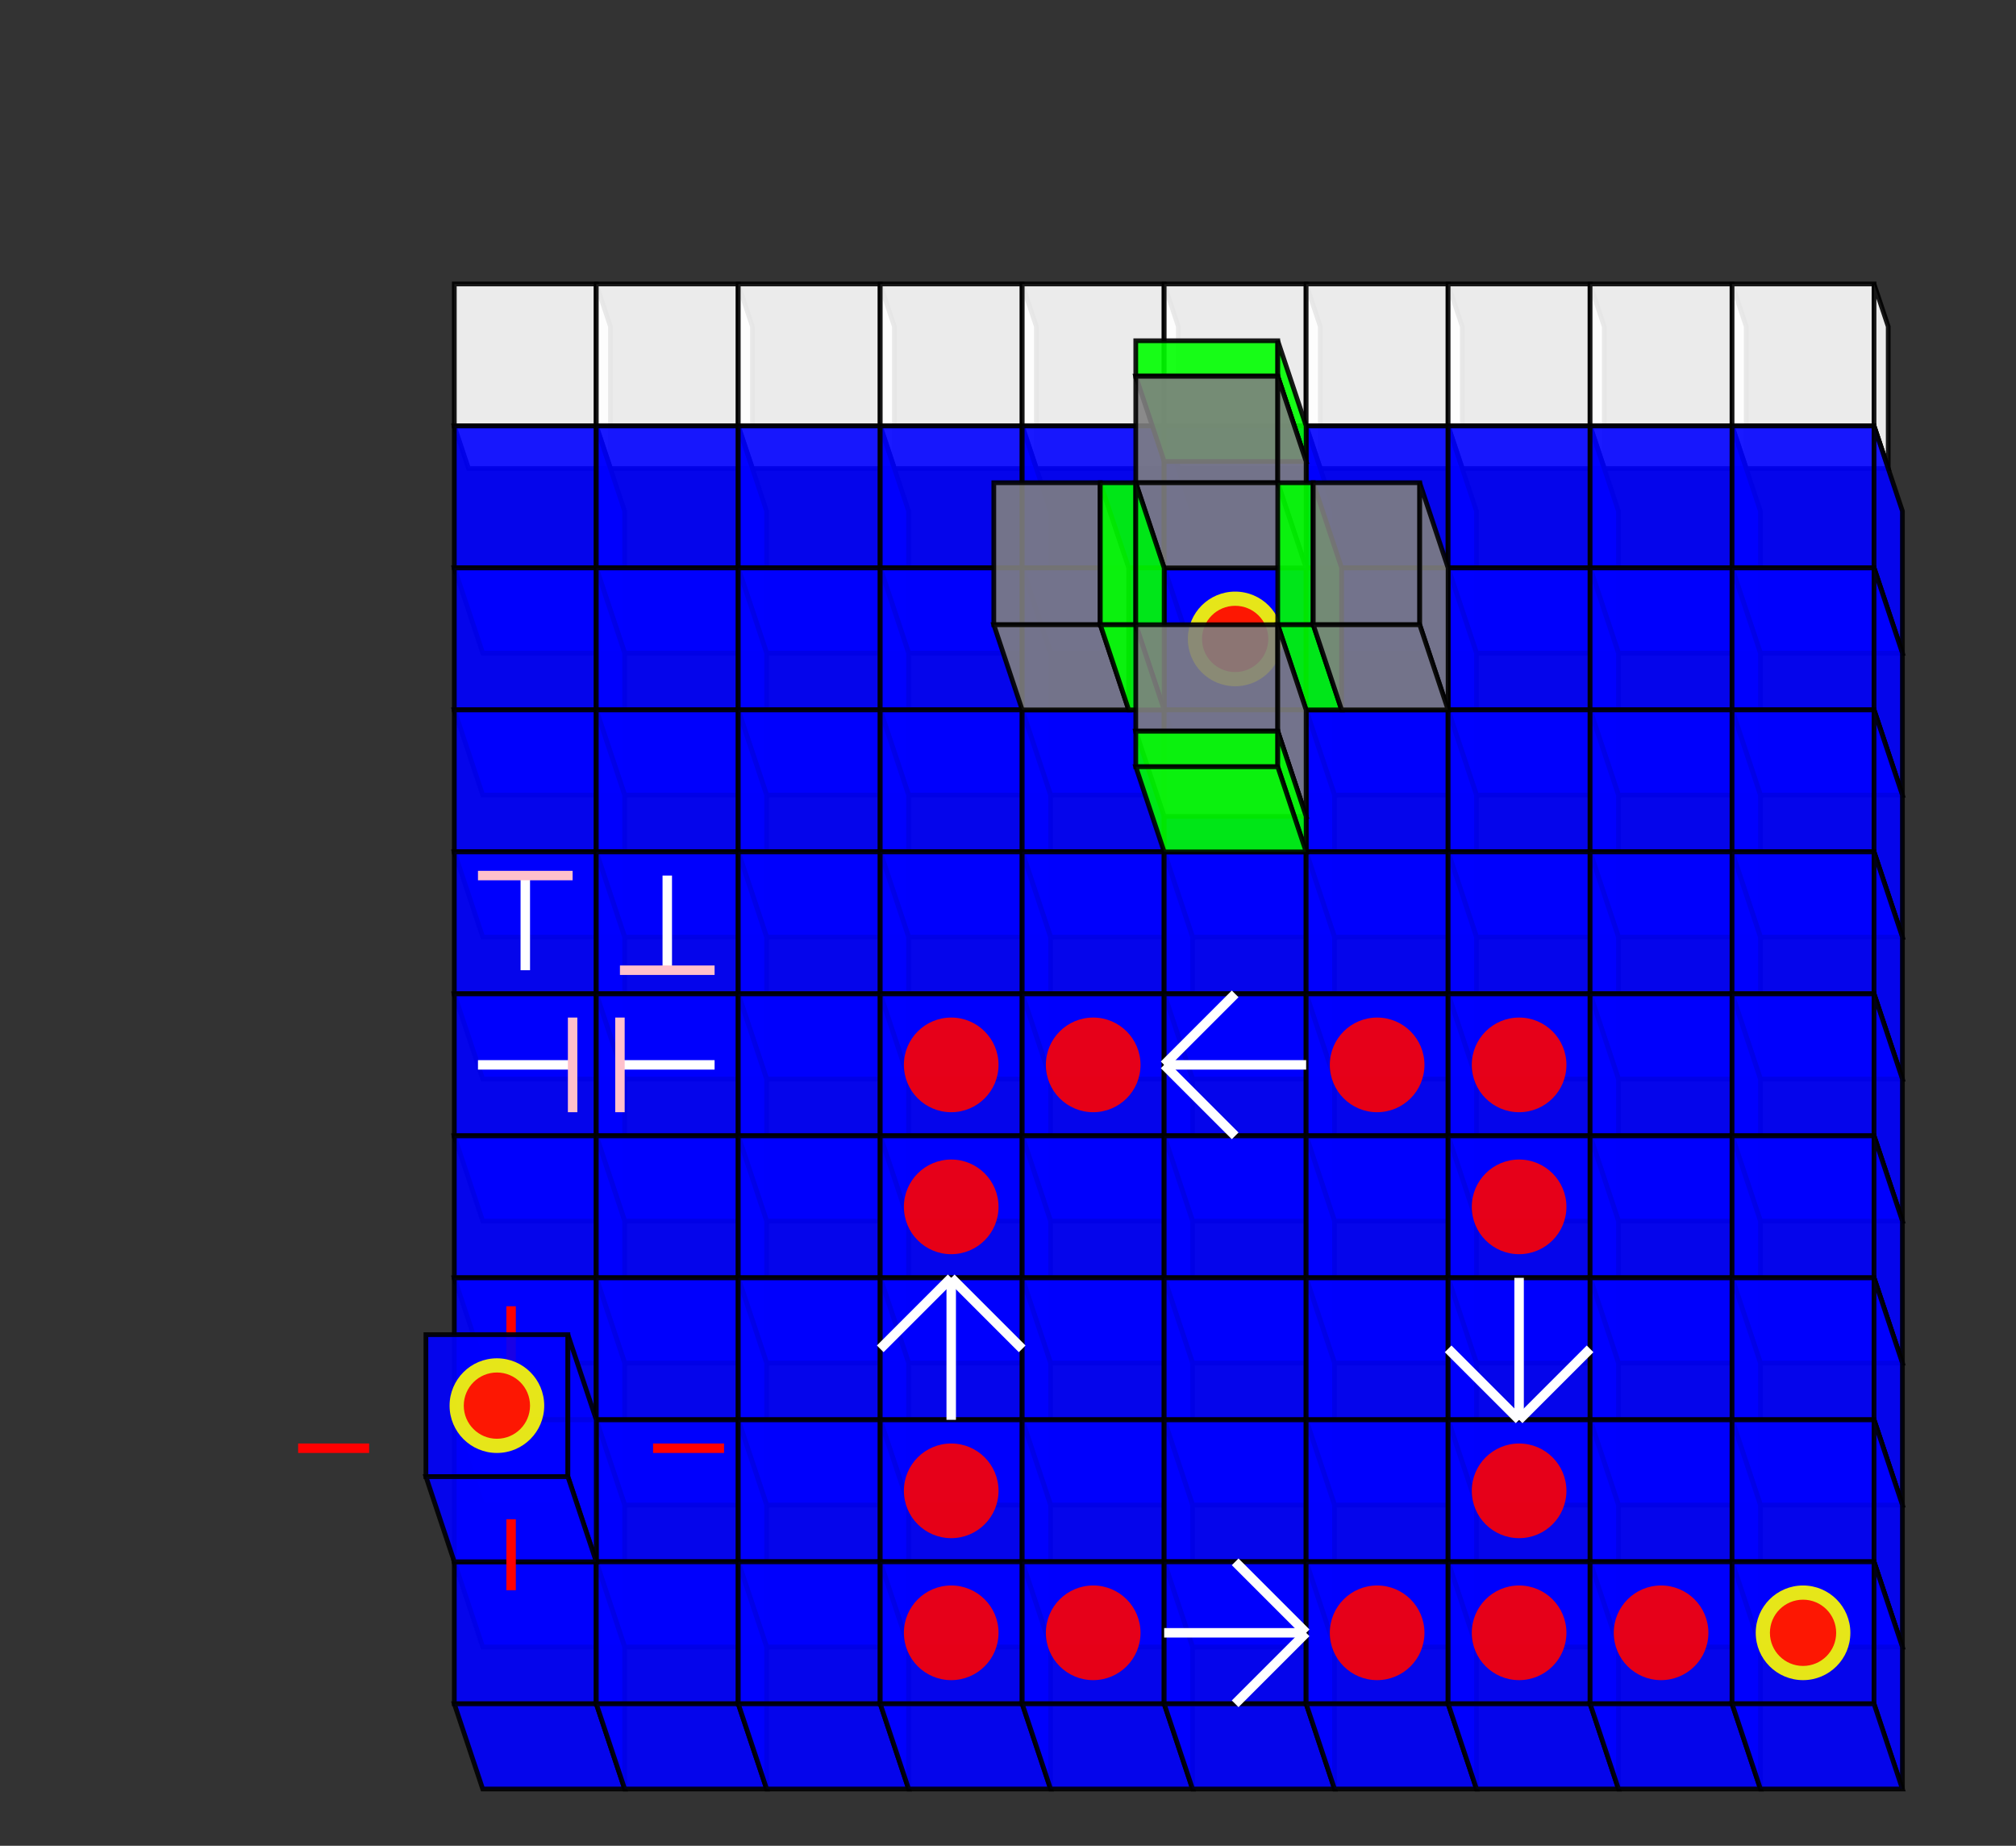 <svg xmlns="http://www.w3.org/2000/svg" version="1.1" width="426px" height="390px"><rect width="100%" height="100%" fill="#333333" stroke="none"/><g transform="translate(66,60)"><polygon points="30.0,0.0 60.0,0.0 60.0,30.0 30.0,30.0" style="fill-opacity:0.9;stroke-opacity:0.9;fill:white;stroke:black;stroke-width:1"/><polygon points="60.0,0.0 60.0,30.0 63.0,39.0 63.0,9.0" style="fill-opacity:0.9;stroke-opacity:0.9;fill:white;stroke:black;stroke-width:1"/><polygon points="30.0,30.0 33.0,39.0 63.0,39.0 60.0,30.0" style="fill-opacity:0.9;stroke-opacity:0.9;fill:white;stroke:black;stroke-width:1"/><polygon points="60.0,0.0 90.0,0.0 90.0,30.0 60.0,30.0" style="fill-opacity:0.9;stroke-opacity:0.9;fill:white;stroke:black;stroke-width:1"/><polygon points="90.0,0.0 90.0,30.0 93.0,39.0 93.0,9.0" style="fill-opacity:0.9;stroke-opacity:0.9;fill:white;stroke:black;stroke-width:1"/><polygon points="60.0,30.0 63.0,39.0 93.0,39.0 90.0,30.0" style="fill-opacity:0.9;stroke-opacity:0.9;fill:white;stroke:black;stroke-width:1"/><polygon points="90.0,0.0 120.0,0.0 120.0,30.0 90.0,30.0" style="fill-opacity:0.9;stroke-opacity:0.9;fill:white;stroke:black;stroke-width:1"/><polygon points="120.0,0.0 120.0,30.0 123.0,39.0 123.0,9.0" style="fill-opacity:0.9;stroke-opacity:0.9;fill:white;stroke:black;stroke-width:1"/><polygon points="90.0,30.0 93.0,39.0 123.0,39.0 120.0,30.0" style="fill-opacity:0.9;stroke-opacity:0.9;fill:white;stroke:black;stroke-width:1"/><polygon points="120.0,0.0 150.0,0.0 150.0,30.0 120.0,30.0" style="fill-opacity:0.9;stroke-opacity:0.9;fill:white;stroke:black;stroke-width:1"/><polygon points="150.0,0.0 150.0,30.0 153.0,39.0 153.0,9.0" style="fill-opacity:0.9;stroke-opacity:0.9;fill:white;stroke:black;stroke-width:1"/><polygon points="120.0,30.0 123.0,39.0 153.0,39.0 150.0,30.0" style="fill-opacity:0.9;stroke-opacity:0.9;fill:white;stroke:black;stroke-width:1"/><polygon points="150.0,0.0 180.0,0.0 180.0,30.0 150.0,30.0" style="fill-opacity:0.9;stroke-opacity:0.9;fill:white;stroke:black;stroke-width:1"/><polygon points="180.0,0.0 180.0,30.0 183.0,39.0 183.0,9.0" style="fill-opacity:0.9;stroke-opacity:0.9;fill:white;stroke:black;stroke-width:1"/><polygon points="150.0,30.0 153.0,39.0 183.0,39.0 180.0,30.0" style="fill-opacity:0.9;stroke-opacity:0.9;fill:white;stroke:black;stroke-width:1"/><polygon points="180.0,0.0 210.0,0.0 210.0,30.0 180.0,30.0" style="fill-opacity:0.9;stroke-opacity:0.9;fill:white;stroke:black;stroke-width:1"/><polygon points="210.0,0.0 210.0,30.0 213.0,39.0 213.0,9.0" style="fill-opacity:0.9;stroke-opacity:0.9;fill:white;stroke:black;stroke-width:1"/><polygon points="180.0,30.0 183.0,39.0 213.0,39.0 210.0,30.0" style="fill-opacity:0.9;stroke-opacity:0.9;fill:white;stroke:black;stroke-width:1"/><polygon points="210.0,0.0 240.0,0.0 240.0,30.0 210.0,30.0" style="fill-opacity:0.9;stroke-opacity:0.9;fill:white;stroke:black;stroke-width:1"/><polygon points="240.0,0.0 240.0,30.0 243.0,39.0 243.0,9.0" style="fill-opacity:0.9;stroke-opacity:0.9;fill:white;stroke:black;stroke-width:1"/><polygon points="210.0,30.0 213.0,39.0 243.0,39.0 240.0,30.0" style="fill-opacity:0.9;stroke-opacity:0.9;fill:white;stroke:black;stroke-width:1"/><polygon points="240.0,0.0 270.0,0.0 270.0,30.0 240.0,30.0" style="fill-opacity:0.9;stroke-opacity:0.9;fill:white;stroke:black;stroke-width:1"/><polygon points="270.0,0.0 270.0,30.0 273.0,39.0 273.0,9.0" style="fill-opacity:0.9;stroke-opacity:0.9;fill:white;stroke:black;stroke-width:1"/><polygon points="240.0,30.0 243.0,39.0 273.0,39.0 270.0,30.0" style="fill-opacity:0.9;stroke-opacity:0.9;fill:white;stroke:black;stroke-width:1"/><polygon points="270.0,0.0 300.0,0.0 300.0,30.0 270.0,30.0" style="fill-opacity:0.9;stroke-opacity:0.9;fill:white;stroke:black;stroke-width:1"/><polygon points="300.0,0.0 300.0,30.0 303.0,39.0 303.0,9.0" style="fill-opacity:0.9;stroke-opacity:0.9;fill:white;stroke:black;stroke-width:1"/><polygon points="270.0,30.0 273.0,39.0 303.0,39.0 300.0,30.0" style="fill-opacity:0.9;stroke-opacity:0.9;fill:white;stroke:black;stroke-width:1"/><polygon points="300.0,0.0 330.0,0.0 330.0,30.0 300.0,30.0" style="fill-opacity:0.9;stroke-opacity:0.9;fill:white;stroke:black;stroke-width:1"/><polygon points="330.0,0.0 330.0,30.0 333.0,39.0 333.0,9.0" style="fill-opacity:0.9;stroke-opacity:0.9;fill:white;stroke:black;stroke-width:1"/><polygon points="300.0,30.0 303.0,39.0 333.0,39.0 330.0,30.0" style="fill-opacity:0.9;stroke-opacity:0.9;fill:white;stroke:black;stroke-width:1"/><polygon points="30.0,30.0 60.0,30.0 60.0,60.0 30.0,60.0" style="fill-opacity:0.9;stroke-opacity:0.9;fill:blue;stroke:black;stroke-width:1"/><polygon points="60.0,30.0 60.0,60.0 66.0,78.0 66.0,48.0" style="fill-opacity:0.9;stroke-opacity:0.9;fill:blue;stroke:black;stroke-width:1"/><polygon points="30.0,60.0 36.0,78.0 66.0,78.0 60.0,60.0" style="fill-opacity:0.9;stroke-opacity:0.9;fill:blue;stroke:black;stroke-width:1"/><polygon points="60.0,30.0 90.0,30.0 90.0,60.0 60.0,60.0" style="fill-opacity:0.9;stroke-opacity:0.9;fill:blue;stroke:black;stroke-width:1"/><polygon points="90.0,30.0 90.0,60.0 96.0,78.0 96.0,48.0" style="fill-opacity:0.9;stroke-opacity:0.9;fill:blue;stroke:black;stroke-width:1"/><polygon points="60.0,60.0 66.0,78.0 96.0,78.0 90.0,60.0" style="fill-opacity:0.9;stroke-opacity:0.9;fill:blue;stroke:black;stroke-width:1"/><polygon points="90.0,30.0 120.0,30.0 120.0,60.0 90.0,60.0" style="fill-opacity:0.9;stroke-opacity:0.9;fill:blue;stroke:black;stroke-width:1"/><polygon points="120.0,30.0 120.0,60.0 126.0,78.0 126.0,48.0" style="fill-opacity:0.9;stroke-opacity:0.9;fill:blue;stroke:black;stroke-width:1"/><polygon points="90.0,60.0 96.0,78.0 126.0,78.0 120.0,60.0" style="fill-opacity:0.9;stroke-opacity:0.9;fill:blue;stroke:black;stroke-width:1"/><polygon points="120.0,30.0 150.0,30.0 150.0,60.0 120.0,60.0" style="fill-opacity:0.9;stroke-opacity:0.9;fill:blue;stroke:black;stroke-width:1"/><polygon points="150.0,30.0 150.0,60.0 156.0,78.0 156.0,48.0" style="fill-opacity:0.9;stroke-opacity:0.9;fill:blue;stroke:black;stroke-width:1"/><polygon points="120.0,60.0 126.0,78.0 156.0,78.0 150.0,60.0" style="fill-opacity:0.9;stroke-opacity:0.9;fill:blue;stroke:black;stroke-width:1"/><polygon points="150.0,30.0 180.0,30.0 180.0,60.0 150.0,60.0" style="fill-opacity:0.9;stroke-opacity:0.9;fill:blue;stroke:black;stroke-width:1"/><polygon points="180.0,30.0 180.0,60.0 186.0,78.0 186.0,48.0" style="fill-opacity:0.9;stroke-opacity:0.9;fill:blue;stroke:black;stroke-width:1"/><polygon points="150.0,60.0 156.0,78.0 186.0,78.0 180.0,60.0" style="fill-opacity:0.9;stroke-opacity:0.9;fill:blue;stroke:black;stroke-width:1"/><polygon points="180.0,30.0 210.0,30.0 210.0,60.0 180.0,60.0" style="fill-opacity:0.9;stroke-opacity:0.9;fill:blue;stroke:black;stroke-width:1"/><polygon points="210.0,30.0 210.0,60.0 216.0,78.0 216.0,48.0" style="fill-opacity:0.9;stroke-opacity:0.9;fill:blue;stroke:black;stroke-width:1"/><polygon points="180.0,60.0 186.0,78.0 216.0,78.0 210.0,60.0" style="fill-opacity:0.9;stroke-opacity:0.9;fill:blue;stroke:black;stroke-width:1"/><polygon points="210.0,30.0 240.0,30.0 240.0,60.0 210.0,60.0" style="fill-opacity:0.9;stroke-opacity:0.9;fill:blue;stroke:black;stroke-width:1"/><polygon points="240.0,30.0 240.0,60.0 246.0,78.0 246.0,48.0" style="fill-opacity:0.9;stroke-opacity:0.9;fill:blue;stroke:black;stroke-width:1"/><polygon points="210.0,60.0 216.0,78.0 246.0,78.0 240.0,60.0" style="fill-opacity:0.9;stroke-opacity:0.9;fill:blue;stroke:black;stroke-width:1"/><polygon points="240.0,30.0 270.0,30.0 270.0,60.0 240.0,60.0" style="fill-opacity:0.9;stroke-opacity:0.9;fill:blue;stroke:black;stroke-width:1"/><polygon points="270.0,30.0 270.0,60.0 276.0,78.0 276.0,48.0" style="fill-opacity:0.9;stroke-opacity:0.9;fill:blue;stroke:black;stroke-width:1"/><polygon points="240.0,60.0 246.0,78.0 276.0,78.0 270.0,60.0" style="fill-opacity:0.9;stroke-opacity:0.9;fill:blue;stroke:black;stroke-width:1"/><polygon points="270.0,30.0 300.0,30.0 300.0,60.0 270.0,60.0" style="fill-opacity:0.9;stroke-opacity:0.9;fill:blue;stroke:black;stroke-width:1"/><polygon points="300.0,30.0 300.0,60.0 306.0,78.0 306.0,48.0" style="fill-opacity:0.9;stroke-opacity:0.9;fill:blue;stroke:black;stroke-width:1"/><polygon points="270.0,60.0 276.0,78.0 306.0,78.0 300.0,60.0" style="fill-opacity:0.9;stroke-opacity:0.9;fill:blue;stroke:black;stroke-width:1"/><polygon points="300.0,30.0 330.0,30.0 330.0,60.0 300.0,60.0" style="fill-opacity:0.9;stroke-opacity:0.9;fill:blue;stroke:black;stroke-width:1"/><polygon points="330.0,30.0 330.0,60.0 336.0,78.0 336.0,48.0" style="fill-opacity:0.9;stroke-opacity:0.9;fill:blue;stroke:black;stroke-width:1"/><polygon points="300.0,60.0 306.0,78.0 336.0,78.0 330.0,60.0" style="fill-opacity:0.9;stroke-opacity:0.9;fill:blue;stroke:black;stroke-width:1"/><polygon points="30.0,60.0 60.0,60.0 60.0,90.0 30.0,90.0" style="fill-opacity:0.9;stroke-opacity:0.9;fill:blue;stroke:black;stroke-width:1"/><polygon points="60.0,60.0 60.0,90.0 66.0,108.0 66.0,78.0" style="fill-opacity:0.9;stroke-opacity:0.9;fill:blue;stroke:black;stroke-width:1"/><polygon points="30.0,90.0 36.0,108.0 66.0,108.0 60.0,90.0" style="fill-opacity:0.9;stroke-opacity:0.9;fill:blue;stroke:black;stroke-width:1"/><polygon points="60.0,60.0 90.0,60.0 90.0,90.0 60.0,90.0" style="fill-opacity:0.9;stroke-opacity:0.9;fill:blue;stroke:black;stroke-width:1"/><polygon points="90.0,60.0 90.0,90.0 96.0,108.0 96.0,78.0" style="fill-opacity:0.9;stroke-opacity:0.9;fill:blue;stroke:black;stroke-width:1"/><polygon points="60.0,90.0 66.0,108.0 96.0,108.0 90.0,90.0" style="fill-opacity:0.9;stroke-opacity:0.9;fill:blue;stroke:black;stroke-width:1"/><polygon points="90.0,60.0 120.0,60.0 120.0,90.0 90.0,90.0" style="fill-opacity:0.9;stroke-opacity:0.9;fill:blue;stroke:black;stroke-width:1"/><polygon points="120.0,60.0 120.0,90.0 126.0,108.0 126.0,78.0" style="fill-opacity:0.9;stroke-opacity:0.9;fill:blue;stroke:black;stroke-width:1"/><polygon points="90.0,90.0 96.0,108.0 126.0,108.0 120.0,90.0" style="fill-opacity:0.9;stroke-opacity:0.9;fill:blue;stroke:black;stroke-width:1"/><polygon points="120.0,60.0 150.0,60.0 150.0,90.0 120.0,90.0" style="fill-opacity:0.9;stroke-opacity:0.9;fill:blue;stroke:black;stroke-width:1"/><polygon points="150.0,60.0 150.0,90.0 156.0,108.0 156.0,78.0" style="fill-opacity:0.9;stroke-opacity:0.9;fill:blue;stroke:black;stroke-width:1"/><polygon points="120.0,90.0 126.0,108.0 156.0,108.0 150.0,90.0" style="fill-opacity:0.9;stroke-opacity:0.9;fill:blue;stroke:black;stroke-width:1"/><polygon points="150.0,60.0 180.0,60.0 180.0,90.0 150.0,90.0" style="fill-opacity:0.9;stroke-opacity:0.9;fill:blue;stroke:black;stroke-width:1"/><polygon points="180.0,60.0 180.0,90.0 186.0,108.0 186.0,78.0" style="fill-opacity:0.9;stroke-opacity:0.9;fill:blue;stroke:black;stroke-width:1"/><polygon points="150.0,90.0 156.0,108.0 186.0,108.0 180.0,90.0" style="fill-opacity:0.9;stroke-opacity:0.9;fill:blue;stroke:black;stroke-width:1"/><polygon points="180.0,60.0 210.0,60.0 210.0,90.0 180.0,90.0" style="fill-opacity:0.9;stroke-opacity:0.9;fill:blue;stroke:black;stroke-width:1"/><polygon points="210.0,60.0 210.0,90.0 216.0,108.0 216.0,78.0" style="fill-opacity:0.9;stroke-opacity:0.9;fill:blue;stroke:black;stroke-width:1"/><polygon points="180.0,90.0 186.0,108.0 216.0,108.0 210.0,90.0" style="fill-opacity:0.9;stroke-opacity:0.9;fill:blue;stroke:black;stroke-width:1"/><polygon points="210.0,60.0 240.0,60.0 240.0,90.0 210.0,90.0" style="fill-opacity:0.9;stroke-opacity:0.9;fill:blue;stroke:black;stroke-width:1"/><polygon points="240.0,60.0 240.0,90.0 246.0,108.0 246.0,78.0" style="fill-opacity:0.9;stroke-opacity:0.9;fill:blue;stroke:black;stroke-width:1"/><polygon points="210.0,90.0 216.0,108.0 246.0,108.0 240.0,90.0" style="fill-opacity:0.9;stroke-opacity:0.9;fill:blue;stroke:black;stroke-width:1"/><polygon points="240.0,60.0 270.0,60.0 270.0,90.0 240.0,90.0" style="fill-opacity:0.9;stroke-opacity:0.9;fill:blue;stroke:black;stroke-width:1"/><polygon points="270.0,60.0 270.0,90.0 276.0,108.0 276.0,78.0" style="fill-opacity:0.9;stroke-opacity:0.9;fill:blue;stroke:black;stroke-width:1"/><polygon points="240.0,90.0 246.0,108.0 276.0,108.0 270.0,90.0" style="fill-opacity:0.9;stroke-opacity:0.9;fill:blue;stroke:black;stroke-width:1"/><polygon points="270.0,60.0 300.0,60.0 300.0,90.0 270.0,90.0" style="fill-opacity:0.9;stroke-opacity:0.9;fill:blue;stroke:black;stroke-width:1"/><polygon points="300.0,60.0 300.0,90.0 306.0,108.0 306.0,78.0" style="fill-opacity:0.9;stroke-opacity:0.9;fill:blue;stroke:black;stroke-width:1"/><polygon points="270.0,90.0 276.0,108.0 306.0,108.0 300.0,90.0" style="fill-opacity:0.9;stroke-opacity:0.9;fill:blue;stroke:black;stroke-width:1"/><polygon points="300.0,60.0 330.0,60.0 330.0,90.0 300.0,90.0" style="fill-opacity:0.9;stroke-opacity:0.9;fill:blue;stroke:black;stroke-width:1"/><polygon points="330.0,60.0 330.0,90.0 336.0,108.0 336.0,78.0" style="fill-opacity:0.9;stroke-opacity:0.9;fill:blue;stroke:black;stroke-width:1"/><polygon points="300.0,90.0 306.0,108.0 336.0,108.0 330.0,90.0" style="fill-opacity:0.9;stroke-opacity:0.9;fill:blue;stroke:black;stroke-width:1"/><polygon points="30.0,90.0 60.0,90.0 60.0,120.0 30.0,120.0" style="fill-opacity:0.9;stroke-opacity:0.9;fill:blue;stroke:black;stroke-width:1"/><polygon points="60.0,90.0 60.0,120.0 66.0,138.0 66.0,108.0" style="fill-opacity:0.9;stroke-opacity:0.9;fill:blue;stroke:black;stroke-width:1"/><polygon points="30.0,120.0 36.0,138.0 66.0,138.0 60.0,120.0" style="fill-opacity:0.9;stroke-opacity:0.9;fill:blue;stroke:black;stroke-width:1"/><polygon points="60.0,90.0 90.0,90.0 90.0,120.0 60.0,120.0" style="fill-opacity:0.9;stroke-opacity:0.9;fill:blue;stroke:black;stroke-width:1"/><polygon points="90.0,90.0 90.0,120.0 96.0,138.0 96.0,108.0" style="fill-opacity:0.9;stroke-opacity:0.9;fill:blue;stroke:black;stroke-width:1"/><polygon points="60.0,120.0 66.0,138.0 96.0,138.0 90.0,120.0" style="fill-opacity:0.9;stroke-opacity:0.9;fill:blue;stroke:black;stroke-width:1"/><polygon points="90.0,90.0 120.0,90.0 120.0,120.0 90.0,120.0" style="fill-opacity:0.9;stroke-opacity:0.9;fill:blue;stroke:black;stroke-width:1"/><polygon points="120.0,90.0 120.0,120.0 126.0,138.0 126.0,108.0" style="fill-opacity:0.9;stroke-opacity:0.9;fill:blue;stroke:black;stroke-width:1"/><polygon points="90.0,120.0 96.0,138.0 126.0,138.0 120.0,120.0" style="fill-opacity:0.9;stroke-opacity:0.9;fill:blue;stroke:black;stroke-width:1"/><polygon points="120.0,90.0 150.0,90.0 150.0,120.0 120.0,120.0" style="fill-opacity:0.9;stroke-opacity:0.9;fill:blue;stroke:black;stroke-width:1"/><polygon points="150.0,90.0 150.0,120.0 156.0,138.0 156.0,108.0" style="fill-opacity:0.9;stroke-opacity:0.9;fill:blue;stroke:black;stroke-width:1"/><polygon points="120.0,120.0 126.0,138.0 156.0,138.0 150.0,120.0" style="fill-opacity:0.9;stroke-opacity:0.9;fill:blue;stroke:black;stroke-width:1"/><polygon points="150.0,90.0 180.0,90.0 180.0,120.0 150.0,120.0" style="fill-opacity:0.9;stroke-opacity:0.9;fill:blue;stroke:black;stroke-width:1"/><polygon points="180.0,90.0 180.0,120.0 186.0,138.0 186.0,108.0" style="fill-opacity:0.9;stroke-opacity:0.9;fill:blue;stroke:black;stroke-width:1"/><polygon points="150.0,120.0 156.0,138.0 186.0,138.0 180.0,120.0" style="fill-opacity:0.9;stroke-opacity:0.9;fill:blue;stroke:black;stroke-width:1"/><polygon points="180.0,90.0 210.0,90.0 210.0,120.0 180.0,120.0" style="fill-opacity:0.9;stroke-opacity:0.9;fill:blue;stroke:black;stroke-width:1"/><polygon points="210.0,90.0 210.0,120.0 216.0,138.0 216.0,108.0" style="fill-opacity:0.9;stroke-opacity:0.9;fill:blue;stroke:black;stroke-width:1"/><polygon points="180.0,120.0 186.0,138.0 216.0,138.0 210.0,120.0" style="fill-opacity:0.9;stroke-opacity:0.9;fill:blue;stroke:black;stroke-width:1"/><polygon points="210.0,90.0 240.0,90.0 240.0,120.0 210.0,120.0" style="fill-opacity:0.9;stroke-opacity:0.9;fill:blue;stroke:black;stroke-width:1"/><polygon points="240.0,90.0 240.0,120.0 246.0,138.0 246.0,108.0" style="fill-opacity:0.9;stroke-opacity:0.9;fill:blue;stroke:black;stroke-width:1"/><polygon points="210.0,120.0 216.0,138.0 246.0,138.0 240.0,120.0" style="fill-opacity:0.9;stroke-opacity:0.9;fill:blue;stroke:black;stroke-width:1"/><polygon points="240.0,90.0 270.0,90.0 270.0,120.0 240.0,120.0" style="fill-opacity:0.9;stroke-opacity:0.9;fill:blue;stroke:black;stroke-width:1"/><polygon points="270.0,90.0 270.0,120.0 276.0,138.0 276.0,108.0" style="fill-opacity:0.9;stroke-opacity:0.9;fill:blue;stroke:black;stroke-width:1"/><polygon points="240.0,120.0 246.0,138.0 276.0,138.0 270.0,120.0" style="fill-opacity:0.9;stroke-opacity:0.9;fill:blue;stroke:black;stroke-width:1"/><polygon points="270.0,90.0 300.0,90.0 300.0,120.0 270.0,120.0" style="fill-opacity:0.9;stroke-opacity:0.9;fill:blue;stroke:black;stroke-width:1"/><polygon points="300.0,90.0 300.0,120.0 306.0,138.0 306.0,108.0" style="fill-opacity:0.9;stroke-opacity:0.9;fill:blue;stroke:black;stroke-width:1"/><polygon points="270.0,120.0 276.0,138.0 306.0,138.0 300.0,120.0" style="fill-opacity:0.9;stroke-opacity:0.9;fill:blue;stroke:black;stroke-width:1"/><polygon points="300.0,90.0 330.0,90.0 330.0,120.0 300.0,120.0" style="fill-opacity:0.9;stroke-opacity:0.9;fill:blue;stroke:black;stroke-width:1"/><polygon points="330.0,90.0 330.0,120.0 336.0,138.0 336.0,108.0" style="fill-opacity:0.9;stroke-opacity:0.9;fill:blue;stroke:black;stroke-width:1"/><polygon points="300.0,120.0 306.0,138.0 336.0,138.0 330.0,120.0" style="fill-opacity:0.9;stroke-opacity:0.9;fill:blue;stroke:black;stroke-width:1"/><polygon points="30.0,120.0 60.0,120.0 60.0,150.0 30.0,150.0" style="fill-opacity:0.9;stroke-opacity:0.9;fill:blue;stroke:black;stroke-width:1"/><polygon points="60.0,120.0 60.0,150.0 66.0,168.0 66.0,138.0" style="fill-opacity:0.9;stroke-opacity:0.9;fill:blue;stroke:black;stroke-width:1"/><polygon points="30.0,150.0 36.0,168.0 66.0,168.0 60.0,150.0" style="fill-opacity:0.9;stroke-opacity:0.9;fill:blue;stroke:black;stroke-width:1"/><polygon points="60.0,120.0 90.0,120.0 90.0,150.0 60.0,150.0" style="fill-opacity:0.9;stroke-opacity:0.9;fill:blue;stroke:black;stroke-width:1"/><polygon points="90.0,120.0 90.0,150.0 96.0,168.0 96.0,138.0" style="fill-opacity:0.9;stroke-opacity:0.9;fill:blue;stroke:black;stroke-width:1"/><polygon points="60.0,150.0 66.0,168.0 96.0,168.0 90.0,150.0" style="fill-opacity:0.9;stroke-opacity:0.9;fill:blue;stroke:black;stroke-width:1"/><polygon points="90.0,120.0 120.0,120.0 120.0,150.0 90.0,150.0" style="fill-opacity:0.9;stroke-opacity:0.9;fill:blue;stroke:black;stroke-width:1"/><polygon points="120.0,120.0 120.0,150.0 126.0,168.0 126.0,138.0" style="fill-opacity:0.9;stroke-opacity:0.9;fill:blue;stroke:black;stroke-width:1"/><polygon points="90.0,150.0 96.0,168.0 126.0,168.0 120.0,150.0" style="fill-opacity:0.9;stroke-opacity:0.9;fill:blue;stroke:black;stroke-width:1"/><polygon points="120.0,120.0 150.0,120.0 150.0,150.0 120.0,150.0" style="fill-opacity:0.9;stroke-opacity:0.9;fill:blue;stroke:black;stroke-width:1"/><polygon points="150.0,120.0 150.0,150.0 156.0,168.0 156.0,138.0" style="fill-opacity:0.9;stroke-opacity:0.9;fill:blue;stroke:black;stroke-width:1"/><polygon points="120.0,150.0 126.0,168.0 156.0,168.0 150.0,150.0" style="fill-opacity:0.9;stroke-opacity:0.9;fill:blue;stroke:black;stroke-width:1"/><polygon points="150.0,120.0 180.0,120.0 180.0,150.0 150.0,150.0" style="fill-opacity:0.9;stroke-opacity:0.9;fill:blue;stroke:black;stroke-width:1"/><polygon points="180.0,120.0 180.0,150.0 186.0,168.0 186.0,138.0" style="fill-opacity:0.9;stroke-opacity:0.9;fill:blue;stroke:black;stroke-width:1"/><polygon points="150.0,150.0 156.0,168.0 186.0,168.0 180.0,150.0" style="fill-opacity:0.9;stroke-opacity:0.9;fill:blue;stroke:black;stroke-width:1"/><polygon points="180.0,120.0 210.0,120.0 210.0,150.0 180.0,150.0" style="fill-opacity:0.9;stroke-opacity:0.9;fill:blue;stroke:black;stroke-width:1"/><polygon points="210.0,120.0 210.0,150.0 216.0,168.0 216.0,138.0" style="fill-opacity:0.9;stroke-opacity:0.9;fill:blue;stroke:black;stroke-width:1"/><polygon points="180.0,150.0 186.0,168.0 216.0,168.0 210.0,150.0" style="fill-opacity:0.9;stroke-opacity:0.9;fill:blue;stroke:black;stroke-width:1"/><polygon points="210.0,120.0 240.0,120.0 240.0,150.0 210.0,150.0" style="fill-opacity:0.9;stroke-opacity:0.9;fill:blue;stroke:black;stroke-width:1"/><polygon points="240.0,120.0 240.0,150.0 246.0,168.0 246.0,138.0" style="fill-opacity:0.9;stroke-opacity:0.9;fill:blue;stroke:black;stroke-width:1"/><polygon points="210.0,150.0 216.0,168.0 246.0,168.0 240.0,150.0" style="fill-opacity:0.9;stroke-opacity:0.9;fill:blue;stroke:black;stroke-width:1"/><polygon points="240.0,120.0 270.0,120.0 270.0,150.0 240.0,150.0" style="fill-opacity:0.9;stroke-opacity:0.9;fill:blue;stroke:black;stroke-width:1"/><polygon points="270.0,120.0 270.0,150.0 276.0,168.0 276.0,138.0" style="fill-opacity:0.9;stroke-opacity:0.9;fill:blue;stroke:black;stroke-width:1"/><polygon points="240.0,150.0 246.0,168.0 276.0,168.0 270.0,150.0" style="fill-opacity:0.9;stroke-opacity:0.9;fill:blue;stroke:black;stroke-width:1"/><polygon points="270.0,120.0 300.0,120.0 300.0,150.0 270.0,150.0" style="fill-opacity:0.9;stroke-opacity:0.9;fill:blue;stroke:black;stroke-width:1"/><polygon points="300.0,120.0 300.0,150.0 306.0,168.0 306.0,138.0" style="fill-opacity:0.9;stroke-opacity:0.9;fill:blue;stroke:black;stroke-width:1"/><polygon points="270.0,150.0 276.0,168.0 306.0,168.0 300.0,150.0" style="fill-opacity:0.9;stroke-opacity:0.9;fill:blue;stroke:black;stroke-width:1"/><polygon points="300.0,120.0 330.0,120.0 330.0,150.0 300.0,150.0" style="fill-opacity:0.9;stroke-opacity:0.9;fill:blue;stroke:black;stroke-width:1"/><polygon points="330.0,120.0 330.0,150.0 336.0,168.0 336.0,138.0" style="fill-opacity:0.9;stroke-opacity:0.9;fill:blue;stroke:black;stroke-width:1"/><polygon points="300.0,150.0 306.0,168.0 336.0,168.0 330.0,150.0" style="fill-opacity:0.9;stroke-opacity:0.9;fill:blue;stroke:black;stroke-width:1"/><polygon points="30.0,150.0 60.0,150.0 60.0,180.0 30.0,180.0" style="fill-opacity:0.9;stroke-opacity:0.9;fill:blue;stroke:black;stroke-width:1"/><polygon points="60.0,150.0 60.0,180.0 66.0,198.0 66.0,168.0" style="fill-opacity:0.9;stroke-opacity:0.9;fill:blue;stroke:black;stroke-width:1"/><polygon points="30.0,180.0 36.0,198.0 66.0,198.0 60.0,180.0" style="fill-opacity:0.9;stroke-opacity:0.9;fill:blue;stroke:black;stroke-width:1"/><polygon points="60.0,150.0 90.0,150.0 90.0,180.0 60.0,180.0" style="fill-opacity:0.9;stroke-opacity:0.9;fill:blue;stroke:black;stroke-width:1"/><polygon points="90.0,150.0 90.0,180.0 96.0,198.0 96.0,168.0" style="fill-opacity:0.9;stroke-opacity:0.9;fill:blue;stroke:black;stroke-width:1"/><polygon points="60.0,180.0 66.0,198.0 96.0,198.0 90.0,180.0" style="fill-opacity:0.9;stroke-opacity:0.9;fill:blue;stroke:black;stroke-width:1"/><polygon points="90.0,150.0 120.0,150.0 120.0,180.0 90.0,180.0" style="fill-opacity:0.9;stroke-opacity:0.9;fill:blue;stroke:black;stroke-width:1"/><polygon points="120.0,150.0 120.0,180.0 126.0,198.0 126.0,168.0" style="fill-opacity:0.9;stroke-opacity:0.9;fill:blue;stroke:black;stroke-width:1"/><polygon points="90.0,180.0 96.0,198.0 126.0,198.0 120.0,180.0" style="fill-opacity:0.9;stroke-opacity:0.9;fill:blue;stroke:black;stroke-width:1"/><polygon points="120.0,150.0 150.0,150.0 150.0,180.0 120.0,180.0" style="fill-opacity:0.9;stroke-opacity:0.9;fill:blue;stroke:black;stroke-width:1"/><polygon points="150.0,150.0 150.0,180.0 156.0,198.0 156.0,168.0" style="fill-opacity:0.9;stroke-opacity:0.9;fill:blue;stroke:black;stroke-width:1"/><polygon points="120.0,180.0 126.0,198.0 156.0,198.0 150.0,180.0" style="fill-opacity:0.9;stroke-opacity:0.9;fill:blue;stroke:black;stroke-width:1"/><polygon points="150.0,150.0 180.0,150.0 180.0,180.0 150.0,180.0" style="fill-opacity:0.9;stroke-opacity:0.9;fill:blue;stroke:black;stroke-width:1"/><polygon points="180.0,150.0 180.0,180.0 186.0,198.0 186.0,168.0" style="fill-opacity:0.9;stroke-opacity:0.9;fill:blue;stroke:black;stroke-width:1"/><polygon points="150.0,180.0 156.0,198.0 186.0,198.0 180.0,180.0" style="fill-opacity:0.9;stroke-opacity:0.9;fill:blue;stroke:black;stroke-width:1"/><polygon points="180.0,150.0 210.0,150.0 210.0,180.0 180.0,180.0" style="fill-opacity:0.9;stroke-opacity:0.9;fill:blue;stroke:black;stroke-width:1"/><polygon points="210.0,150.0 210.0,180.0 216.0,198.0 216.0,168.0" style="fill-opacity:0.9;stroke-opacity:0.9;fill:blue;stroke:black;stroke-width:1"/><polygon points="180.0,180.0 186.0,198.0 216.0,198.0 210.0,180.0" style="fill-opacity:0.9;stroke-opacity:0.9;fill:blue;stroke:black;stroke-width:1"/><polygon points="210.0,150.0 240.0,150.0 240.0,180.0 210.0,180.0" style="fill-opacity:0.9;stroke-opacity:0.9;fill:blue;stroke:black;stroke-width:1"/><polygon points="240.0,150.0 240.0,180.0 246.0,198.0 246.0,168.0" style="fill-opacity:0.9;stroke-opacity:0.9;fill:blue;stroke:black;stroke-width:1"/><polygon points="210.0,180.0 216.0,198.0 246.0,198.0 240.0,180.0" style="fill-opacity:0.9;stroke-opacity:0.9;fill:blue;stroke:black;stroke-width:1"/><polygon points="240.0,150.0 270.0,150.0 270.0,180.0 240.0,180.0" style="fill-opacity:0.9;stroke-opacity:0.9;fill:blue;stroke:black;stroke-width:1"/><polygon points="270.0,150.0 270.0,180.0 276.0,198.0 276.0,168.0" style="fill-opacity:0.9;stroke-opacity:0.9;fill:blue;stroke:black;stroke-width:1"/><polygon points="240.0,180.0 246.0,198.0 276.0,198.0 270.0,180.0" style="fill-opacity:0.9;stroke-opacity:0.9;fill:blue;stroke:black;stroke-width:1"/><polygon points="270.0,150.0 300.0,150.0 300.0,180.0 270.0,180.0" style="fill-opacity:0.9;stroke-opacity:0.9;fill:blue;stroke:black;stroke-width:1"/><polygon points="300.0,150.0 300.0,180.0 306.0,198.0 306.0,168.0" style="fill-opacity:0.9;stroke-opacity:0.9;fill:blue;stroke:black;stroke-width:1"/><polygon points="270.0,180.0 276.0,198.0 306.0,198.0 300.0,180.0" style="fill-opacity:0.9;stroke-opacity:0.9;fill:blue;stroke:black;stroke-width:1"/><polygon points="300.0,150.0 330.0,150.0 330.0,180.0 300.0,180.0" style="fill-opacity:0.9;stroke-opacity:0.9;fill:blue;stroke:black;stroke-width:1"/><polygon points="330.0,150.0 330.0,180.0 336.0,198.0 336.0,168.0" style="fill-opacity:0.9;stroke-opacity:0.9;fill:blue;stroke:black;stroke-width:1"/><polygon points="300.0,180.0 306.0,198.0 336.0,198.0 330.0,180.0" style="fill-opacity:0.9;stroke-opacity:0.9;fill:blue;stroke:black;stroke-width:1"/><polygon points="30.0,180.0 60.0,180.0 60.0,210.0 30.0,210.0" style="fill-opacity:0.9;stroke-opacity:0.9;fill:blue;stroke:black;stroke-width:1"/><polygon points="60.0,180.0 60.0,210.0 66.0,228.0 66.0,198.0" style="fill-opacity:0.9;stroke-opacity:0.9;fill:blue;stroke:black;stroke-width:1"/><polygon points="30.0,210.0 36.0,228.0 66.0,228.0 60.0,210.0" style="fill-opacity:0.9;stroke-opacity:0.9;fill:blue;stroke:black;stroke-width:1"/><polygon points="60.0,180.0 90.0,180.0 90.0,210.0 60.0,210.0" style="fill-opacity:0.9;stroke-opacity:0.9;fill:blue;stroke:black;stroke-width:1"/><polygon points="90.0,180.0 90.0,210.0 96.0,228.0 96.0,198.0" style="fill-opacity:0.9;stroke-opacity:0.9;fill:blue;stroke:black;stroke-width:1"/><polygon points="60.0,210.0 66.0,228.0 96.0,228.0 90.0,210.0" style="fill-opacity:0.9;stroke-opacity:0.9;fill:blue;stroke:black;stroke-width:1"/><polygon points="90.0,180.0 120.0,180.0 120.0,210.0 90.0,210.0" style="fill-opacity:0.9;stroke-opacity:0.9;fill:blue;stroke:black;stroke-width:1"/><polygon points="120.0,180.0 120.0,210.0 126.0,228.0 126.0,198.0" style="fill-opacity:0.9;stroke-opacity:0.9;fill:blue;stroke:black;stroke-width:1"/><polygon points="90.0,210.0 96.0,228.0 126.0,228.0 120.0,210.0" style="fill-opacity:0.9;stroke-opacity:0.9;fill:blue;stroke:black;stroke-width:1"/><polygon points="120.0,180.0 150.0,180.0 150.0,210.0 120.0,210.0" style="fill-opacity:0.9;stroke-opacity:0.9;fill:blue;stroke:black;stroke-width:1"/><polygon points="150.0,180.0 150.0,210.0 156.0,228.0 156.0,198.0" style="fill-opacity:0.9;stroke-opacity:0.9;fill:blue;stroke:black;stroke-width:1"/><polygon points="120.0,210.0 126.0,228.0 156.0,228.0 150.0,210.0" style="fill-opacity:0.9;stroke-opacity:0.9;fill:blue;stroke:black;stroke-width:1"/><polygon points="150.0,180.0 180.0,180.0 180.0,210.0 150.0,210.0" style="fill-opacity:0.9;stroke-opacity:0.9;fill:blue;stroke:black;stroke-width:1"/><polygon points="180.0,180.0 180.0,210.0 186.0,228.0 186.0,198.0" style="fill-opacity:0.9;stroke-opacity:0.9;fill:blue;stroke:black;stroke-width:1"/><polygon points="150.0,210.0 156.0,228.0 186.0,228.0 180.0,210.0" style="fill-opacity:0.9;stroke-opacity:0.9;fill:blue;stroke:black;stroke-width:1"/><polygon points="180.0,180.0 210.0,180.0 210.0,210.0 180.0,210.0" style="fill-opacity:0.9;stroke-opacity:0.9;fill:blue;stroke:black;stroke-width:1"/><polygon points="210.0,180.0 210.0,210.0 216.0,228.0 216.0,198.0" style="fill-opacity:0.9;stroke-opacity:0.9;fill:blue;stroke:black;stroke-width:1"/><polygon points="180.0,210.0 186.0,228.0 216.0,228.0 210.0,210.0" style="fill-opacity:0.9;stroke-opacity:0.9;fill:blue;stroke:black;stroke-width:1"/><polygon points="210.0,180.0 240.0,180.0 240.0,210.0 210.0,210.0" style="fill-opacity:0.9;stroke-opacity:0.9;fill:blue;stroke:black;stroke-width:1"/><polygon points="240.0,180.0 240.0,210.0 246.0,228.0 246.0,198.0" style="fill-opacity:0.9;stroke-opacity:0.9;fill:blue;stroke:black;stroke-width:1"/><polygon points="210.0,210.0 216.0,228.0 246.0,228.0 240.0,210.0" style="fill-opacity:0.9;stroke-opacity:0.9;fill:blue;stroke:black;stroke-width:1"/><polygon points="240.0,180.0 270.0,180.0 270.0,210.0 240.0,210.0" style="fill-opacity:0.9;stroke-opacity:0.9;fill:blue;stroke:black;stroke-width:1"/><polygon points="270.0,180.0 270.0,210.0 276.0,228.0 276.0,198.0" style="fill-opacity:0.9;stroke-opacity:0.9;fill:blue;stroke:black;stroke-width:1"/><polygon points="240.0,210.0 246.0,228.0 276.0,228.0 270.0,210.0" style="fill-opacity:0.9;stroke-opacity:0.9;fill:blue;stroke:black;stroke-width:1"/><polygon points="270.0,180.0 300.0,180.0 300.0,210.0 270.0,210.0" style="fill-opacity:0.9;stroke-opacity:0.9;fill:blue;stroke:black;stroke-width:1"/><polygon points="300.0,180.0 300.0,210.0 306.0,228.0 306.0,198.0" style="fill-opacity:0.9;stroke-opacity:0.9;fill:blue;stroke:black;stroke-width:1"/><polygon points="270.0,210.0 276.0,228.0 306.0,228.0 300.0,210.0" style="fill-opacity:0.9;stroke-opacity:0.9;fill:blue;stroke:black;stroke-width:1"/><polygon points="300.0,180.0 330.0,180.0 330.0,210.0 300.0,210.0" style="fill-opacity:0.9;stroke-opacity:0.9;fill:blue;stroke:black;stroke-width:1"/><polygon points="330.0,180.0 330.0,210.0 336.0,228.0 336.0,198.0" style="fill-opacity:0.9;stroke-opacity:0.9;fill:blue;stroke:black;stroke-width:1"/><polygon points="300.0,210.0 306.0,228.0 336.0,228.0 330.0,210.0" style="fill-opacity:0.9;stroke-opacity:0.9;fill:blue;stroke:black;stroke-width:1"/><polygon points="30.0,210.0 60.0,210.0 60.0,240.0 30.0,240.0" style="fill-opacity:0.9;stroke-opacity:0.9;fill:blue;stroke:black;stroke-width:1"/><polygon points="60.0,210.0 60.0,240.0 66.0,258.0 66.0,228.0" style="fill-opacity:0.9;stroke-opacity:0.9;fill:blue;stroke:black;stroke-width:1"/><polygon points="30.0,240.0 36.0,258.0 66.0,258.0 60.0,240.0" style="fill-opacity:0.9;stroke-opacity:0.9;fill:blue;stroke:black;stroke-width:1"/><polygon points="60.0,210.0 90.0,210.0 90.0,240.0 60.0,240.0" style="fill-opacity:0.9;stroke-opacity:0.9;fill:blue;stroke:black;stroke-width:1"/><polygon points="90.0,210.0 90.0,240.0 96.0,258.0 96.0,228.0" style="fill-opacity:0.9;stroke-opacity:0.9;fill:blue;stroke:black;stroke-width:1"/><polygon points="60.0,240.0 66.0,258.0 96.0,258.0 90.0,240.0" style="fill-opacity:0.9;stroke-opacity:0.9;fill:blue;stroke:black;stroke-width:1"/><polygon points="90.0,210.0 120.0,210.0 120.0,240.0 90.0,240.0" style="fill-opacity:0.9;stroke-opacity:0.9;fill:blue;stroke:black;stroke-width:1"/><polygon points="120.0,210.0 120.0,240.0 126.0,258.0 126.0,228.0" style="fill-opacity:0.9;stroke-opacity:0.9;fill:blue;stroke:black;stroke-width:1"/><polygon points="90.0,240.0 96.0,258.0 126.0,258.0 120.0,240.0" style="fill-opacity:0.9;stroke-opacity:0.9;fill:blue;stroke:black;stroke-width:1"/><polygon points="120.0,210.0 150.0,210.0 150.0,240.0 120.0,240.0" style="fill-opacity:0.9;stroke-opacity:0.9;fill:blue;stroke:black;stroke-width:1"/><polygon points="150.0,210.0 150.0,240.0 156.0,258.0 156.0,228.0" style="fill-opacity:0.9;stroke-opacity:0.9;fill:blue;stroke:black;stroke-width:1"/><polygon points="120.0,240.0 126.0,258.0 156.0,258.0 150.0,240.0" style="fill-opacity:0.9;stroke-opacity:0.9;fill:blue;stroke:black;stroke-width:1"/><polygon points="150.0,210.0 180.0,210.0 180.0,240.0 150.0,240.0" style="fill-opacity:0.9;stroke-opacity:0.9;fill:blue;stroke:black;stroke-width:1"/><polygon points="180.0,210.0 180.0,240.0 186.0,258.0 186.0,228.0" style="fill-opacity:0.9;stroke-opacity:0.9;fill:blue;stroke:black;stroke-width:1"/><polygon points="150.0,240.0 156.0,258.0 186.0,258.0 180.0,240.0" style="fill-opacity:0.9;stroke-opacity:0.9;fill:blue;stroke:black;stroke-width:1"/><polygon points="180.0,210.0 210.0,210.0 210.0,240.0 180.0,240.0" style="fill-opacity:0.9;stroke-opacity:0.9;fill:blue;stroke:black;stroke-width:1"/><polygon points="210.0,210.0 210.0,240.0 216.0,258.0 216.0,228.0" style="fill-opacity:0.9;stroke-opacity:0.9;fill:blue;stroke:black;stroke-width:1"/><polygon points="180.0,240.0 186.0,258.0 216.0,258.0 210.0,240.0" style="fill-opacity:0.9;stroke-opacity:0.9;fill:blue;stroke:black;stroke-width:1"/><polygon points="210.0,210.0 240.0,210.0 240.0,240.0 210.0,240.0" style="fill-opacity:0.9;stroke-opacity:0.9;fill:blue;stroke:black;stroke-width:1"/><polygon points="240.0,210.0 240.0,240.0 246.0,258.0 246.0,228.0" style="fill-opacity:0.9;stroke-opacity:0.9;fill:blue;stroke:black;stroke-width:1"/><polygon points="210.0,240.0 216.0,258.0 246.0,258.0 240.0,240.0" style="fill-opacity:0.9;stroke-opacity:0.9;fill:blue;stroke:black;stroke-width:1"/><polygon points="240.0,210.0 270.0,210.0 270.0,240.0 240.0,240.0" style="fill-opacity:0.9;stroke-opacity:0.9;fill:blue;stroke:black;stroke-width:1"/><polygon points="270.0,210.0 270.0,240.0 276.0,258.0 276.0,228.0" style="fill-opacity:0.9;stroke-opacity:0.9;fill:blue;stroke:black;stroke-width:1"/><polygon points="240.0,240.0 246.0,258.0 276.0,258.0 270.0,240.0" style="fill-opacity:0.9;stroke-opacity:0.9;fill:blue;stroke:black;stroke-width:1"/><polygon points="270.0,210.0 300.0,210.0 300.0,240.0 270.0,240.0" style="fill-opacity:0.9;stroke-opacity:0.9;fill:blue;stroke:black;stroke-width:1"/><polygon points="300.0,210.0 300.0,240.0 306.0,258.0 306.0,228.0" style="fill-opacity:0.9;stroke-opacity:0.9;fill:blue;stroke:black;stroke-width:1"/><polygon points="270.0,240.0 276.0,258.0 306.0,258.0 300.0,240.0" style="fill-opacity:0.9;stroke-opacity:0.9;fill:blue;stroke:black;stroke-width:1"/><polygon points="300.0,210.0 330.0,210.0 330.0,240.0 300.0,240.0" style="fill-opacity:0.9;stroke-opacity:0.9;fill:blue;stroke:black;stroke-width:1"/><polygon points="330.0,210.0 330.0,240.0 336.0,258.0 336.0,228.0" style="fill-opacity:0.9;stroke-opacity:0.9;fill:blue;stroke:black;stroke-width:1"/><polygon points="300.0,240.0 306.0,258.0 336.0,258.0 330.0,240.0" style="fill-opacity:0.9;stroke-opacity:0.9;fill:blue;stroke:black;stroke-width:1"/><polygon points="30.0,240.0 60.0,240.0 60.0,270.0 30.0,270.0" style="fill-opacity:0.9;stroke-opacity:0.9;fill:blue;stroke:black;stroke-width:1"/><polygon points="60.0,240.0 60.0,270.0 66.0,288.0 66.0,258.0" style="fill-opacity:0.9;stroke-opacity:0.9;fill:blue;stroke:black;stroke-width:1"/><polygon points="30.0,270.0 36.0,288.0 66.0,288.0 60.0,270.0" style="fill-opacity:0.9;stroke-opacity:0.9;fill:blue;stroke:black;stroke-width:1"/><polygon points="60.0,240.0 90.0,240.0 90.0,270.0 60.0,270.0" style="fill-opacity:0.9;stroke-opacity:0.9;fill:blue;stroke:black;stroke-width:1"/><polygon points="90.0,240.0 90.0,270.0 96.0,288.0 96.0,258.0" style="fill-opacity:0.9;stroke-opacity:0.9;fill:blue;stroke:black;stroke-width:1"/><polygon points="60.0,270.0 66.0,288.0 96.0,288.0 90.0,270.0" style="fill-opacity:0.9;stroke-opacity:0.9;fill:blue;stroke:black;stroke-width:1"/><polygon points="90.0,240.0 120.0,240.0 120.0,270.0 90.0,270.0" style="fill-opacity:0.9;stroke-opacity:0.9;fill:blue;stroke:black;stroke-width:1"/><polygon points="120.0,240.0 120.0,270.0 126.0,288.0 126.0,258.0" style="fill-opacity:0.9;stroke-opacity:0.9;fill:blue;stroke:black;stroke-width:1"/><polygon points="90.0,270.0 96.0,288.0 126.0,288.0 120.0,270.0" style="fill-opacity:0.9;stroke-opacity:0.9;fill:blue;stroke:black;stroke-width:1"/><polygon points="120.0,240.0 150.0,240.0 150.0,270.0 120.0,270.0" style="fill-opacity:0.9;stroke-opacity:0.9;fill:blue;stroke:black;stroke-width:1"/><polygon points="150.0,240.0 150.0,270.0 156.0,288.0 156.0,258.0" style="fill-opacity:0.9;stroke-opacity:0.9;fill:blue;stroke:black;stroke-width:1"/><polygon points="120.0,270.0 126.0,288.0 156.0,288.0 150.0,270.0" style="fill-opacity:0.9;stroke-opacity:0.9;fill:blue;stroke:black;stroke-width:1"/><polygon points="150.0,240.0 180.0,240.0 180.0,270.0 150.0,270.0" style="fill-opacity:0.9;stroke-opacity:0.9;fill:blue;stroke:black;stroke-width:1"/><polygon points="180.0,240.0 180.0,270.0 186.0,288.0 186.0,258.0" style="fill-opacity:0.9;stroke-opacity:0.9;fill:blue;stroke:black;stroke-width:1"/><polygon points="150.0,270.0 156.0,288.0 186.0,288.0 180.0,270.0" style="fill-opacity:0.9;stroke-opacity:0.9;fill:blue;stroke:black;stroke-width:1"/><polygon points="180.0,240.0 210.0,240.0 210.0,270.0 180.0,270.0" style="fill-opacity:0.9;stroke-opacity:0.9;fill:blue;stroke:black;stroke-width:1"/><polygon points="210.0,240.0 210.0,270.0 216.0,288.0 216.0,258.0" style="fill-opacity:0.9;stroke-opacity:0.9;fill:blue;stroke:black;stroke-width:1"/><polygon points="180.0,270.0 186.0,288.0 216.0,288.0 210.0,270.0" style="fill-opacity:0.9;stroke-opacity:0.9;fill:blue;stroke:black;stroke-width:1"/><polygon points="210.0,240.0 240.0,240.0 240.0,270.0 210.0,270.0" style="fill-opacity:0.9;stroke-opacity:0.9;fill:blue;stroke:black;stroke-width:1"/><polygon points="240.0,240.0 240.0,270.0 246.0,288.0 246.0,258.0" style="fill-opacity:0.9;stroke-opacity:0.9;fill:blue;stroke:black;stroke-width:1"/><polygon points="210.0,270.0 216.0,288.0 246.0,288.0 240.0,270.0" style="fill-opacity:0.9;stroke-opacity:0.9;fill:blue;stroke:black;stroke-width:1"/><polygon points="240.0,240.0 270.0,240.0 270.0,270.0 240.0,270.0" style="fill-opacity:0.9;stroke-opacity:0.9;fill:blue;stroke:black;stroke-width:1"/><polygon points="270.0,240.0 270.0,270.0 276.0,288.0 276.0,258.0" style="fill-opacity:0.9;stroke-opacity:0.9;fill:blue;stroke:black;stroke-width:1"/><polygon points="240.0,270.0 246.0,288.0 276.0,288.0 270.0,270.0" style="fill-opacity:0.9;stroke-opacity:0.9;fill:blue;stroke:black;stroke-width:1"/><polygon points="270.0,240.0 300.0,240.0 300.0,270.0 270.0,270.0" style="fill-opacity:0.9;stroke-opacity:0.9;fill:blue;stroke:black;stroke-width:1"/><polygon points="300.0,240.0 300.0,270.0 306.0,288.0 306.0,258.0" style="fill-opacity:0.9;stroke-opacity:0.9;fill:blue;stroke:black;stroke-width:1"/><polygon points="270.0,270.0 276.0,288.0 306.0,288.0 300.0,270.0" style="fill-opacity:0.9;stroke-opacity:0.9;fill:blue;stroke:black;stroke-width:1"/><polygon points="300.0,240.0 330.0,240.0 330.0,270.0 300.0,270.0" style="fill-opacity:0.9;stroke-opacity:0.9;fill:blue;stroke:black;stroke-width:1"/><polygon points="330.0,240.0 330.0,270.0 336.0,288.0 336.0,258.0" style="fill-opacity:0.9;stroke-opacity:0.9;fill:blue;stroke:black;stroke-width:1"/><polygon points="300.0,270.0 306.0,288.0 336.0,288.0 330.0,270.0" style="fill-opacity:0.9;stroke-opacity:0.9;fill:blue;stroke:black;stroke-width:1"/><polygon points="30.0,270.0 60.0,270.0 60.0,300.0 30.0,300.0" style="fill-opacity:0.9;stroke-opacity:0.9;fill:blue;stroke:black;stroke-width:1"/><polygon points="60.0,270.0 60.0,300.0 66.0,318.0 66.0,288.0" style="fill-opacity:0.9;stroke-opacity:0.9;fill:blue;stroke:black;stroke-width:1"/><polygon points="30.0,300.0 36.0,318.0 66.0,318.0 60.0,300.0" style="fill-opacity:0.9;stroke-opacity:0.9;fill:blue;stroke:black;stroke-width:1"/><polygon points="60.0,270.0 90.0,270.0 90.0,300.0 60.0,300.0" style="fill-opacity:0.9;stroke-opacity:0.9;fill:blue;stroke:black;stroke-width:1"/><polygon points="90.0,270.0 90.0,300.0 96.0,318.0 96.0,288.0" style="fill-opacity:0.9;stroke-opacity:0.9;fill:blue;stroke:black;stroke-width:1"/><polygon points="60.0,300.0 66.0,318.0 96.0,318.0 90.0,300.0" style="fill-opacity:0.9;stroke-opacity:0.9;fill:blue;stroke:black;stroke-width:1"/><polygon points="90.0,270.0 120.0,270.0 120.0,300.0 90.0,300.0" style="fill-opacity:0.9;stroke-opacity:0.9;fill:blue;stroke:black;stroke-width:1"/><polygon points="120.0,270.0 120.0,300.0 126.0,318.0 126.0,288.0" style="fill-opacity:0.9;stroke-opacity:0.9;fill:blue;stroke:black;stroke-width:1"/><polygon points="90.0,300.0 96.0,318.0 126.0,318.0 120.0,300.0" style="fill-opacity:0.9;stroke-opacity:0.9;fill:blue;stroke:black;stroke-width:1"/><polygon points="120.0,270.0 150.0,270.0 150.0,300.0 120.0,300.0" style="fill-opacity:0.9;stroke-opacity:0.9;fill:blue;stroke:black;stroke-width:1"/><polygon points="150.0,270.0 150.0,300.0 156.0,318.0 156.0,288.0" style="fill-opacity:0.9;stroke-opacity:0.9;fill:blue;stroke:black;stroke-width:1"/><polygon points="120.0,300.0 126.0,318.0 156.0,318.0 150.0,300.0" style="fill-opacity:0.9;stroke-opacity:0.9;fill:blue;stroke:black;stroke-width:1"/><polygon points="150.0,270.0 180.0,270.0 180.0,300.0 150.0,300.0" style="fill-opacity:0.9;stroke-opacity:0.9;fill:blue;stroke:black;stroke-width:1"/><polygon points="180.0,270.0 180.0,300.0 186.0,318.0 186.0,288.0" style="fill-opacity:0.9;stroke-opacity:0.9;fill:blue;stroke:black;stroke-width:1"/><polygon points="150.0,300.0 156.0,318.0 186.0,318.0 180.0,300.0" style="fill-opacity:0.9;stroke-opacity:0.9;fill:blue;stroke:black;stroke-width:1"/><polygon points="180.0,270.0 210.0,270.0 210.0,300.0 180.0,300.0" style="fill-opacity:0.9;stroke-opacity:0.9;fill:blue;stroke:black;stroke-width:1"/><polygon points="210.0,270.0 210.0,300.0 216.0,318.0 216.0,288.0" style="fill-opacity:0.9;stroke-opacity:0.9;fill:blue;stroke:black;stroke-width:1"/><polygon points="180.0,300.0 186.0,318.0 216.0,318.0 210.0,300.0" style="fill-opacity:0.9;stroke-opacity:0.9;fill:blue;stroke:black;stroke-width:1"/><polygon points="210.0,270.0 240.0,270.0 240.0,300.0 210.0,300.0" style="fill-opacity:0.9;stroke-opacity:0.9;fill:blue;stroke:black;stroke-width:1"/><polygon points="240.0,270.0 240.0,300.0 246.0,318.0 246.0,288.0" style="fill-opacity:0.9;stroke-opacity:0.9;fill:blue;stroke:black;stroke-width:1"/><polygon points="210.0,300.0 216.0,318.0 246.0,318.0 240.0,300.0" style="fill-opacity:0.9;stroke-opacity:0.9;fill:blue;stroke:black;stroke-width:1"/><polygon points="240.0,270.0 270.0,270.0 270.0,300.0 240.0,300.0" style="fill-opacity:0.9;stroke-opacity:0.9;fill:blue;stroke:black;stroke-width:1"/><polygon points="270.0,270.0 270.0,300.0 276.0,318.0 276.0,288.0" style="fill-opacity:0.9;stroke-opacity:0.9;fill:blue;stroke:black;stroke-width:1"/><polygon points="240.0,300.0 246.0,318.0 276.0,318.0 270.0,300.0" style="fill-opacity:0.9;stroke-opacity:0.9;fill:blue;stroke:black;stroke-width:1"/><polygon points="270.0,270.0 300.0,270.0 300.0,300.0 270.0,300.0" style="fill-opacity:0.9;stroke-opacity:0.9;fill:blue;stroke:black;stroke-width:1"/><polygon points="300.0,270.0 300.0,300.0 306.0,318.0 306.0,288.0" style="fill-opacity:0.9;stroke-opacity:0.9;fill:blue;stroke:black;stroke-width:1"/><polygon points="270.0,300.0 276.0,318.0 306.0,318.0 300.0,300.0" style="fill-opacity:0.9;stroke-opacity:0.9;fill:blue;stroke:black;stroke-width:1"/><polygon points="300.0,270.0 330.0,270.0 330.0,300.0 300.0,300.0" style="fill-opacity:0.9;stroke-opacity:0.9;fill:blue;stroke:black;stroke-width:1"/><polygon points="330.0,270.0 330.0,300.0 336.0,318.0 336.0,288.0" style="fill-opacity:0.9;stroke-opacity:0.9;fill:blue;stroke:black;stroke-width:1"/><polygon points="300.0,300.0 306.0,318.0 336.0,318.0 330.0,300.0" style="fill-opacity:0.9;stroke-opacity:0.9;fill:blue;stroke:black;stroke-width:1"/><polygon points="174.0,12.0 204.0,12.0 204.0,19.5 174.0,19.5" style="fill-opacity:0.9;stroke-opacity:0.9;fill:lime;stroke:black;stroke-width:1"/><polygon points="204.0,12.0 204.0,19.5 210.0,37.5 210.0,30.0" style="fill-opacity:0.9;stroke-opacity:0.9;fill:lime;stroke:black;stroke-width:1"/><polygon points="174.0,19.5 180.0,37.5 210.0,37.5 204.0,19.5" style="fill-opacity:0.9;stroke-opacity:0.9;fill:lime;stroke:black;stroke-width:1"/><polygon points="174.0,19.5 204.0,19.5 204.0,42.0 174.0,42.0" style="fill-opacity:0.9;stroke-opacity:0.9;fill:gray;stroke:black;stroke-width:1"/><polygon points="204.0,19.5 204.0,42.0 210.0,60.0 210.0,37.5" style="fill-opacity:0.9;stroke-opacity:0.9;fill:gray;stroke:black;stroke-width:1"/><polygon points="174.0,42.0 180.0,60.0 210.0,60.0 204.0,42.0" style="fill-opacity:0.9;stroke-opacity:0.9;fill:gray;stroke:black;stroke-width:1"/><polygon points="144.0,42.0 166.5,42.0 166.5,72.0 144.0,72.0" style="fill-opacity:0.9;stroke-opacity:0.9;fill:gray;stroke:black;stroke-width:1"/><polygon points="166.5,42.0 166.5,72.0 172.5,90.0 172.5,60.0" style="fill-opacity:0.9;stroke-opacity:0.9;fill:gray;stroke:black;stroke-width:1"/><polygon points="144.0,72.0 150.0,90.0 172.5,90.0 166.5,72.0" style="fill-opacity:0.9;stroke-opacity:0.9;fill:gray;stroke:black;stroke-width:1"/><polygon points="166.5,42.0 174.0,42.0 174.0,72.0 166.5,72.0" style="fill-opacity:0.9;stroke-opacity:0.9;fill:lime;stroke:black;stroke-width:1"/><polygon points="174.0,42.0 174.0,72.0 180.0,90.0 180.0,60.0" style="fill-opacity:0.9;stroke-opacity:0.9;fill:lime;stroke:black;stroke-width:1"/><polygon points="166.5,72.0 172.5,90.0 180.0,90.0 174.0,72.0" style="fill-opacity:0.9;stroke-opacity:0.9;fill:lime;stroke:black;stroke-width:1"/><circle cx="195" cy="75" r="10" style="fill-opacity:0.9;stroke-opacity:0.9;fill:yellow;stroke:none;stroke-width:1"/><circle cx="195" cy="75" r="7" style="fill-opacity:0.9;stroke-opacity:0.9;fill:red;stroke:none;stroke-width:1"/><polygon points="204.0,42.0 211.5,42.0 211.5,72.0 204.0,72.0" style="fill-opacity:0.9;stroke-opacity:0.9;fill:lime;stroke:black;stroke-width:1"/><polygon points="211.5,42.0 211.5,72.0 217.5,90.0 217.5,60.0" style="fill-opacity:0.9;stroke-opacity:0.9;fill:lime;stroke:black;stroke-width:1"/><polygon points="204.0,72.0 210.0,90.0 217.5,90.0 211.5,72.0" style="fill-opacity:0.9;stroke-opacity:0.9;fill:lime;stroke:black;stroke-width:1"/><polygon points="211.5,42.0 234.0,42.0 234.0,72.0 211.5,72.0" style="fill-opacity:0.9;stroke-opacity:0.9;fill:gray;stroke:black;stroke-width:1"/><polygon points="234.0,42.0 234.0,72.0 240.0,90.0 240.0,60.0" style="fill-opacity:0.9;stroke-opacity:0.9;fill:gray;stroke:black;stroke-width:1"/><polygon points="211.5,72.0 217.5,90.0 240.0,90.0 234.0,72.0" style="fill-opacity:0.9;stroke-opacity:0.9;fill:gray;stroke:black;stroke-width:1"/><polygon points="174.0,72.0 204.0,72.0 204.0,94.5 174.0,94.5" style="fill-opacity:0.9;stroke-opacity:0.9;fill:gray;stroke:black;stroke-width:1"/><polygon points="204.0,72.0 204.0,94.5 210.0,112.5 210.0,90.0" style="fill-opacity:0.9;stroke-opacity:0.9;fill:gray;stroke:black;stroke-width:1"/><polygon points="174.0,94.5 180.0,112.5 210.0,112.5 204.0,94.5" style="fill-opacity:0.9;stroke-opacity:0.9;fill:gray;stroke:black;stroke-width:1"/><polygon points="174.0,94.5 204.0,94.5 204.0,102.0 174.0,102.0" style="fill-opacity:0.9;stroke-opacity:0.9;fill:lime;stroke:black;stroke-width:1"/><polygon points="204.0,94.5 204.0,102.0 210.0,120.0 210.0,112.5" style="fill-opacity:0.9;stroke-opacity:0.9;fill:lime;stroke:black;stroke-width:1"/><polygon points="174.0,102.0 180.0,120.0 210.0,120.0 204.0,102.0" style="fill-opacity:0.9;stroke-opacity:0.9;fill:lime;stroke:black;stroke-width:1"/><line x1="45" y1="125" x2="45" y2="145" style="stroke:white;stroke-width:2"/><line x1="55" y1="125" x2="35" y2="125" style="stroke:pink;stroke-width:2"/><line x1="75" y1="145" x2="75" y2="125" style="stroke:white;stroke-width:2"/><line x1="65" y1="145" x2="85" y2="145" style="stroke:pink;stroke-width:2"/><line x1="55" y1="165" x2="35" y2="165" style="stroke:white;stroke-width:2"/><line x1="55" y1="175" x2="55" y2="155" style="stroke:pink;stroke-width:2"/><line x1="65" y1="165" x2="85" y2="165" style="stroke:white;stroke-width:2"/><line x1="65" y1="155" x2="65" y2="175" style="stroke:pink;stroke-width:2"/><circle cx="135" cy="165" r="10" style="fill-opacity:0.9;stroke-opacity:0.9;fill:red;stroke:none;stroke-width:1"/><circle cx="165" cy="165" r="10" style="fill-opacity:0.9;stroke-opacity:0.9;fill:red;stroke:none;stroke-width:1"/><line x1="180" y1="165" x2="210" y2="165" style="stroke:white;stroke-width:2"/><line x1="180" y1="165" x2="195" y2="150" style="stroke:white;stroke-width:2"/><line x1="180" y1="165" x2="195" y2="180" style="stroke:white;stroke-width:2"/><circle cx="225" cy="165" r="10" style="fill-opacity:0.9;stroke-opacity:0.9;fill:red;stroke:none;stroke-width:1"/><circle cx="255" cy="165" r="10" style="fill-opacity:0.9;stroke-opacity:0.9;fill:red;stroke:none;stroke-width:1"/><circle cx="135" cy="195" r="10" style="fill-opacity:0.9;stroke-opacity:0.9;fill:red;stroke:none;stroke-width:1"/><circle cx="255" cy="195" r="10" style="fill-opacity:0.9;stroke-opacity:0.9;fill:red;stroke:none;stroke-width:1"/><line x1="42" y1="216" x2="42" y2="231" style="stroke:red;stroke-width:2"/><line x1="135" y1="210" x2="135" y2="240" style="stroke:white;stroke-width:2"/><line x1="135" y1="210" x2="150" y2="225" style="stroke:white;stroke-width:2"/><line x1="135" y1="210" x2="120" y2="225" style="stroke:white;stroke-width:2"/><line x1="255" y1="240" x2="255" y2="210" style="stroke:white;stroke-width:2"/><line x1="255" y1="240" x2="240" y2="225" style="stroke:white;stroke-width:2"/><line x1="255" y1="240" x2="270" y2="225" style="stroke:white;stroke-width:2"/><line x1="12" y1="246" x2="-3" y2="246" style="stroke:red;stroke-width:2"/><polygon points="24.0,222.0 54.0,222.0 54.0,252.0 24.0,252.0" style="fill-opacity:0.9;stroke-opacity:0.9;fill:blue;stroke:black;stroke-width:1"/><polygon points="54.0,222.0 54.0,252.0 60.0,270.0 60.0,240.0" style="fill-opacity:0.9;stroke-opacity:0.9;fill:blue;stroke:black;stroke-width:1"/><polygon points="24.0,252.0 30.0,270.0 60.0,270.0 54.0,252.0" style="fill-opacity:0.9;stroke-opacity:0.9;fill:blue;stroke:black;stroke-width:1"/><line x1="72" y1="246" x2="87" y2="246" style="stroke:red;stroke-width:2"/><circle cx="135" cy="255" r="10" style="fill-opacity:0.9;stroke-opacity:0.9;fill:red;stroke:none;stroke-width:1"/><circle cx="255" cy="255" r="10" style="fill-opacity:0.9;stroke-opacity:0.9;fill:red;stroke:none;stroke-width:1"/><line x1="42" y1="276" x2="42" y2="261" style="stroke:red;stroke-width:2"/><circle cx="135" cy="285" r="10" style="fill-opacity:0.9;stroke-opacity:0.9;fill:red;stroke:none;stroke-width:1"/><circle cx="165" cy="285" r="10" style="fill-opacity:0.9;stroke-opacity:0.9;fill:red;stroke:none;stroke-width:1"/><line x1="210" y1="285" x2="180" y2="285" style="stroke:white;stroke-width:2"/><line x1="210" y1="285" x2="195" y2="300" style="stroke:white;stroke-width:2"/><line x1="210" y1="285" x2="195" y2="270" style="stroke:white;stroke-width:2"/><circle cx="225" cy="285" r="10" style="fill-opacity:0.9;stroke-opacity:0.9;fill:red;stroke:none;stroke-width:1"/><circle cx="255" cy="285" r="10" style="fill-opacity:0.9;stroke-opacity:0.9;fill:red;stroke:none;stroke-width:1"/><circle cx="285" cy="285" r="10" style="fill-opacity:0.9;stroke-opacity:0.9;fill:red;stroke:none;stroke-width:1"/><circle cx="315" cy="285" r="10" style="fill-opacity:0.9;stroke-opacity:0.9;fill:yellow;stroke:none;stroke-width:1"/><circle cx="315" cy="285" r="7" style="fill-opacity:0.9;stroke-opacity:0.9;fill:red;stroke:none;stroke-width:1"/><circle cx="39" cy="237" r="10" style="fill-opacity:0.9;stroke-opacity:0.9;fill:yellow;stroke:none;stroke-width:1"/><circle cx="39" cy="237" r="7" style="fill-opacity:0.9;stroke-opacity:0.9;fill:red;stroke:none;stroke-width:1"/></g></svg>